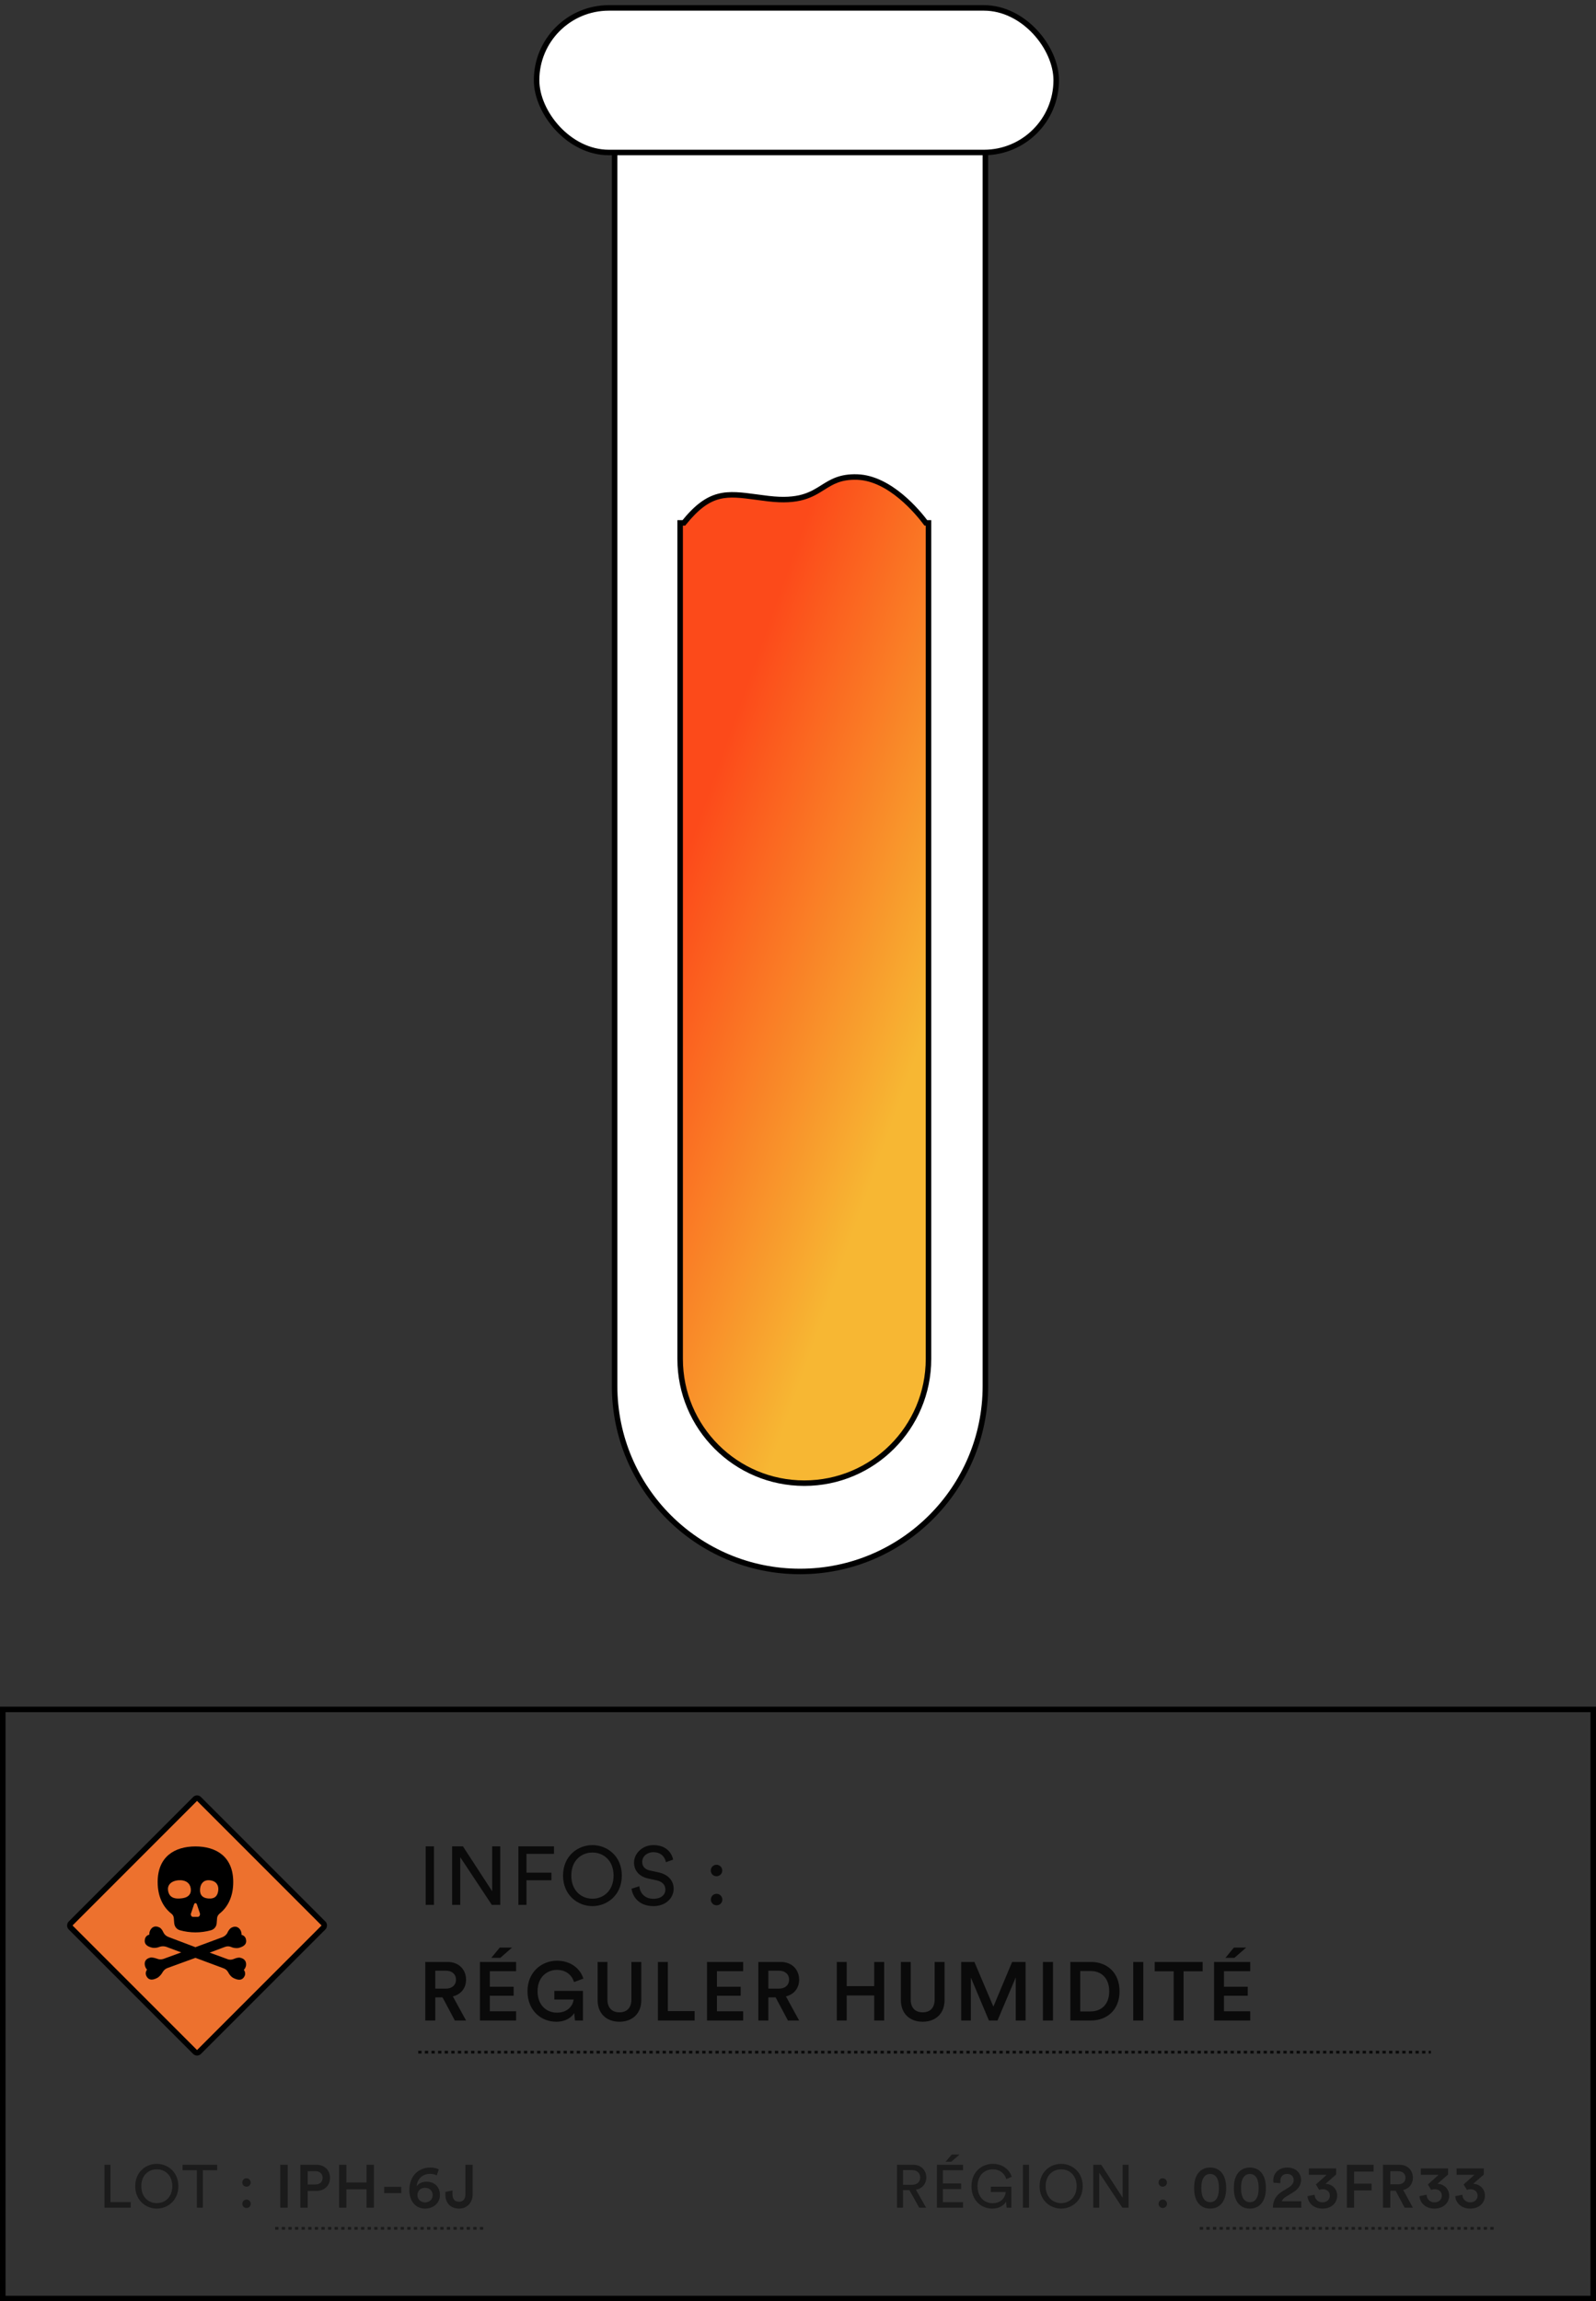 <svg width="290" height="418" viewBox="0 0 290 418" fill="none" xmlns="http://www.w3.org/2000/svg">
<rect x="0" y="0" width="290" height="418" fill="#333333" stroke="none"/>
<path d="M111.677 12.194H179.05V251.75C179.05 270.354 163.968 285.437 145.364 285.437C126.759 285.437 111.677 270.354 111.677 251.75V12.194Z" fill="white" stroke="black"/>
<rect x="97.5" y="1.437" width="94.416" height="26.262" rx="13.131" fill="white" stroke="black"/>
<path fill-rule="evenodd" clip-rule="evenodd" d="M124.257 94.978C128.948 89.147 132.011 89.559 137.502 90.298C138.166 90.388 138.864 90.482 139.606 90.57C145.219 91.24 147.419 89.858 149.496 88.552C151.131 87.525 152.689 86.546 155.776 86.65C161.722 86.852 166.823 93.091 168.234 94.978H168.712V246.834C168.712 259.296 158.61 269.398 146.149 269.398C133.687 269.398 123.585 259.296 123.585 246.834V94.978H124.257Z" fill="url(#paint0_linear_562_956)"/>
<path d="M124.257 94.978V95.478H124.496L124.647 95.292L124.257 94.978ZM137.502 90.298L137.435 90.794L137.435 90.794L137.502 90.298ZM139.606 90.57L139.665 90.074L139.665 90.074L139.606 90.57ZM149.496 88.552L149.762 88.976L149.762 88.976L149.496 88.552ZM155.776 86.65L155.759 87.15L155.759 87.15L155.776 86.65ZM168.234 94.978L167.834 95.278L167.984 95.478H168.234V94.978ZM168.712 94.978H169.212V94.478H168.712V94.978ZM123.585 94.978V94.478H123.085V94.978H123.585ZM124.647 95.292C126.957 92.42 128.812 91.154 130.706 90.658C132.63 90.154 134.663 90.421 137.435 90.794L137.569 89.803C134.85 89.437 132.605 89.127 130.453 89.691C128.27 90.262 126.248 91.705 123.867 94.665L124.647 95.292ZM137.435 90.794C138.098 90.883 138.801 90.978 139.547 91.067L139.665 90.074C138.928 89.986 138.233 89.892 137.569 89.803L137.435 90.794ZM139.547 91.067C142.402 91.407 144.424 91.23 146.012 90.783C147.6 90.337 148.724 89.628 149.762 88.976L149.23 88.129C148.191 88.782 147.176 89.417 145.742 89.821C144.308 90.224 142.423 90.403 139.665 90.074L139.547 91.067ZM149.762 88.976C150.584 88.459 151.34 87.986 152.264 87.646C153.179 87.31 154.276 87.1 155.759 87.15L155.793 86.151C154.19 86.096 152.963 86.323 151.919 86.707C150.883 87.088 150.043 87.618 149.23 88.129L149.762 88.976ZM155.759 87.15C158.569 87.245 161.225 88.774 163.386 90.567C165.539 92.353 167.14 94.35 167.834 95.278L168.635 94.679C167.917 93.719 166.262 91.653 164.025 89.797C161.796 87.949 158.929 86.257 155.793 86.151L155.759 87.15ZM168.234 95.478H168.712V94.478H168.234V95.478ZM168.212 94.978V246.834H169.212V94.978H168.212ZM168.212 246.834C168.212 259.02 158.334 268.898 146.149 268.898V269.898C158.886 269.898 169.212 259.572 169.212 246.834H168.212ZM146.149 268.898C133.963 268.898 124.085 259.02 124.085 246.834H123.085C123.085 259.572 133.411 269.898 146.149 269.898V268.898ZM124.085 246.834V94.978H123.085V246.834H124.085ZM123.585 95.478H124.257V94.478H123.585V95.478Z" fill="black"/>
<rect x="35.805" y="326.405" width="32.998" height="32.998" rx="0.5" transform="rotate(45 35.805 326.405)" fill="#ED712E" stroke="black"/>
<path fill-rule="evenodd" clip-rule="evenodd" d="M42.379 341.851C42.379 337.236 39.293 335.382 35.514 335.382C31.734 335.382 28.648 337.236 28.648 341.851C28.648 344.454 29.613 346.387 31.117 347.571C31.387 347.768 31.541 348.044 31.579 348.359L31.657 349.346C31.734 349.977 32.12 350.45 32.698 350.608C34.549 351.121 36.478 351.121 38.329 350.608C38.908 350.45 39.332 349.937 39.37 349.346L39.448 348.359C39.486 348.044 39.679 347.768 39.91 347.571C41.415 346.387 42.379 344.454 42.379 341.851ZM42.495 355.815C42.147 355.972 41.723 356.012 41.337 355.854L38.098 354.671L40.836 353.645C41.222 353.487 41.646 353.487 41.993 353.645C42.34 353.803 42.88 353.921 43.42 353.803C44.577 353.487 44.847 352.935 44.693 352.265C44.616 351.87 44.346 351.555 43.883 351.436C43.922 351.199 43.844 350.923 43.729 350.647C43.42 350.056 42.803 349.74 42.07 350.134C41.762 350.292 41.492 350.687 41.337 351.042C41.145 351.436 40.797 351.712 40.412 351.87L35.514 353.685L30.615 351.831C30.191 351.673 29.883 351.397 29.69 351.002C29.535 350.647 29.304 350.253 28.957 350.095C28.186 349.701 27.607 350.016 27.298 350.608C27.183 350.844 27.105 351.121 27.144 351.397C26.681 351.515 26.411 351.831 26.334 352.225C26.18 352.896 26.45 353.487 27.607 353.763C28.147 353.882 28.648 353.763 29.034 353.606C29.42 353.487 29.805 353.487 30.191 353.606L32.929 354.631L29.69 355.815C29.304 355.933 28.918 355.933 28.533 355.775C28.186 355.657 27.684 355.499 27.298 355.578C26.45 355.775 26.18 356.367 26.334 357.037C26.411 357.314 26.527 357.59 26.72 357.747C26.45 358.142 26.411 358.536 26.604 358.931C26.913 359.523 27.453 359.838 28.533 359.286C29.034 359.01 29.381 358.536 29.574 358.181C29.767 357.866 30.075 357.59 30.422 357.471L35.514 355.617L40.605 357.511C40.952 357.629 41.26 357.866 41.453 358.221C41.646 358.615 41.993 359.089 42.495 359.325C43.575 359.838 44.114 359.562 44.423 358.97C44.616 358.615 44.577 358.181 44.307 357.787C44.5 357.629 44.616 357.353 44.693 357.077C44.809 356.406 44.539 355.815 43.729 355.617C43.343 355.499 42.88 355.657 42.495 355.815ZM35.942 348.179H35.064C34.78 348.179 34.582 347.817 34.724 347.491L35.262 345.898C35.347 345.609 35.687 345.609 35.772 345.898L36.31 347.491C36.423 347.817 36.225 348.179 35.942 348.179ZM32.833 344.826C34.412 344.707 34.795 343.873 34.651 342.961C34.508 342.048 33.742 341.413 32.355 341.532C30.967 341.691 30.393 342.485 30.537 343.397C30.68 344.31 31.254 344.984 32.833 344.826ZM39.657 343.405C39.542 344.318 39.083 344.953 37.821 344.834C36.521 344.715 36.253 343.882 36.368 342.969C36.483 342.056 37.094 341.382 38.203 341.54C39.351 341.699 39.771 342.493 39.657 343.405Z" fill="black"/>
<path opacity="0.8" d="M78.85 346V335.365H77.35V346H78.85ZM90.899 346V335.365H89.429V343.525L84.119 335.365H82.154V346H83.624V337.33L89.369 346H90.899ZM95.665 346V341.53H100.195V340.15H95.665V336.73H100.66V335.365H94.195V346H95.665ZM103.808 340.675C103.808 337.9 105.668 336.49 107.648 336.49C109.628 336.49 111.488 337.9 111.488 340.675C111.488 343.45 109.628 344.875 107.648 344.875C105.668 344.875 103.808 343.45 103.808 340.675ZM102.308 340.675C102.308 344.23 104.978 346.225 107.648 346.225C110.318 346.225 112.988 344.23 112.988 340.675C112.988 337.12 110.318 335.14 107.648 335.14C104.978 335.14 102.308 337.12 102.308 340.675ZM122.316 337.78C122.076 336.625 121.116 335.14 118.716 335.14C116.751 335.14 115.206 336.64 115.206 338.305C115.206 339.895 116.286 340.885 117.801 341.215L119.316 341.545C120.381 341.77 120.906 342.43 120.906 343.195C120.906 344.125 120.186 344.89 118.716 344.89C117.111 344.89 116.271 343.795 116.166 342.61L114.756 343.06C114.951 344.575 116.166 346.225 118.731 346.225C120.996 346.225 122.406 344.725 122.406 343.075C122.406 341.59 121.416 340.48 119.646 340.09L118.056 339.745C117.156 339.55 116.691 338.965 116.691 338.2C116.691 337.21 117.546 336.43 118.746 336.43C120.231 336.43 120.876 337.48 120.996 338.245L122.316 337.78ZM129.168 345.04C129.168 345.625 129.618 346.075 130.203 346.075C130.788 346.075 131.253 345.625 131.253 345.04C131.253 344.455 130.788 343.99 130.203 343.99C129.618 343.99 129.168 344.455 129.168 345.04ZM129.153 339.76C129.153 340.345 129.603 340.795 130.188 340.795C130.773 340.795 131.238 340.345 131.238 339.76C131.238 339.175 130.773 338.71 130.188 338.71C129.603 338.71 129.153 339.175 129.153 339.76ZM82.645 367H84.685L82.285 362.62C83.77 362.26 84.685 361.105 84.685 359.59C84.685 357.79 83.41 356.365 81.355 356.365H77.275V367H79.09V362.8H80.41L82.645 367ZM79.09 361.21V357.955H81.025C82.135 357.955 82.855 358.6 82.855 359.59C82.855 360.565 82.135 361.21 81.025 361.21H79.09ZM93.041 353.755H90.806L89.276 355.615H90.911L93.041 353.755ZM93.776 367V365.32H89.006V362.5H93.326V360.865H89.006V358.045H93.776V356.365H87.206V367H93.776ZM105.928 367V361.615H100.723V363.19H104.233C104.143 364.105 103.333 365.575 101.188 365.575C99.358 365.575 97.678 364.27 97.678 361.675C97.678 359.035 99.478 357.805 101.203 357.805C102.898 357.805 103.948 358.825 104.308 360.025L106.003 359.38C105.433 357.625 103.783 356.14 101.203 356.14C98.443 356.14 95.848 358.18 95.848 361.675C95.848 365.185 98.308 367.225 101.083 367.225C102.778 367.225 103.873 366.43 104.338 365.65L104.473 367H105.928ZM112.549 367.225C114.784 367.225 116.524 365.86 116.524 363.295V356.365H114.724V363.19C114.724 364.69 113.914 365.515 112.549 365.515C111.199 365.515 110.374 364.69 110.374 363.19V356.365H108.589V363.295C108.589 365.86 110.329 367.225 112.549 367.225ZM126.223 367V365.29H121.348V356.365H119.548V367H126.223ZM135.038 367V365.32H130.268V362.5H134.588V360.865H130.268V358.045H135.038V356.365H128.468V367H135.038ZM143.169 367H145.209L142.809 362.62C144.294 362.26 145.209 361.105 145.209 359.59C145.209 357.79 143.934 356.365 141.879 356.365H137.799V367H139.614V362.8H140.934L143.169 367ZM139.614 361.21V357.955H141.549C142.659 357.955 143.379 358.6 143.379 359.59C143.379 360.565 142.659 361.21 141.549 361.21H139.614ZM160.661 367V356.365H158.846V360.76H153.851V356.365H152.051V367H153.851V362.455H158.846V367H160.661ZM167.653 367.225C169.888 367.225 171.628 365.86 171.628 363.295V356.365H169.828V363.19C169.828 364.69 169.018 365.515 167.653 365.515C166.303 365.515 165.478 364.69 165.478 363.19V356.365H163.693V363.295C163.693 365.86 165.433 367.225 167.653 367.225ZM186.352 367V356.365H183.907L180.502 364.48L177.052 356.365H174.652V367H176.407V359.2L179.692 367H181.252L184.567 359.17V367H186.352ZM191.335 367V356.365H189.505V367H191.335ZM196.285 365.35V358.015H198.19C200.035 358.015 201.55 359.215 201.55 361.705C201.55 364.165 200.02 365.35 198.175 365.35H196.285ZM198.235 367C201.115 367 203.425 365.11 203.425 361.705C203.425 358.285 201.145 356.365 198.25 356.365H194.485V367H198.235ZM207.74 367V356.365H205.91V367H207.74ZM218.525 358.06V356.365H209.81V358.06H213.26V367H215.06V358.06H218.525ZM226.436 353.755H224.201L222.671 355.615H224.306L226.436 353.755ZM227.171 367V365.32H222.401V362.5H226.721V360.865H222.401V358.045H227.171V356.365H220.601V367H227.171Z" fill="black"/>
<line opacity="0.8" x1="76" y1="372.75" x2="260" y2="372.75" stroke="black" stroke-width="0.5" stroke-dasharray="0.6 0.6"/>
<rect x="0.5" y="310.5" width="289" height="107" stroke="black"/>
<g opacity="0.6">
<path opacity="0.8" d="M23.753 401V399.988H20.068V393.201H18.99V401H23.753ZM25.675 397.095C25.675 395.06 27.039 394.026 28.491 394.026C29.943 394.026 31.307 395.06 31.307 397.095C31.307 399.13 29.943 400.175 28.491 400.175C27.039 400.175 25.675 399.13 25.675 397.095ZM24.575 397.095C24.575 399.702 26.533 401.165 28.491 401.165C30.449 401.165 32.407 399.702 32.407 397.095C32.407 394.488 30.449 393.036 28.491 393.036C26.533 393.036 24.575 394.488 24.575 397.095ZM39.462 394.202V393.201H33.17V394.202H35.777V401H36.855V394.202H39.462ZM44.035 400.296C44.035 400.725 44.365 401.055 44.794 401.055C45.224 401.055 45.565 400.725 45.565 400.296C45.565 399.867 45.224 399.526 44.794 399.526C44.365 399.526 44.035 399.867 44.035 400.296ZM44.025 396.424C44.025 396.853 44.355 397.183 44.783 397.183C45.212 397.183 45.553 396.853 45.553 396.424C45.553 395.995 45.212 395.654 44.783 395.654C44.355 395.654 44.025 395.995 44.025 396.424ZM52.275 401V393.201H50.933V401H52.275ZM55.905 396.787V394.367H57.28C58.116 394.367 58.622 394.84 58.622 395.588C58.622 396.325 58.116 396.787 57.28 396.787H55.905ZM57.478 397.953C58.974 397.953 59.964 396.952 59.964 395.577C59.964 394.213 58.974 393.201 57.478 393.201H54.585V401H55.905V397.953H57.478ZM67.935 401V393.201H66.604V396.424H62.941V393.201H61.621V401H62.941V397.667H66.604V401H67.935ZM72.909 398.349V397.216H69.807V398.349H72.909ZM79.729 394.059C79.421 393.861 78.871 393.707 78.211 393.707C76 393.707 74.383 395.269 74.383 397.854C74.383 399.68 75.417 401.165 77.232 401.165C78.728 401.165 79.938 400.175 79.938 398.69C79.938 397.227 78.937 396.281 77.518 396.281C76.759 396.281 76.077 396.556 75.703 397.128C75.824 395.742 76.792 394.851 78.134 394.851C78.717 394.851 79.091 394.994 79.355 395.137L79.729 394.059ZM75.846 398.712C75.846 397.876 76.484 397.381 77.232 397.381C77.98 397.381 78.618 397.876 78.618 398.712C78.618 399.537 77.98 400.043 77.232 400.043C76.506 400.043 75.846 399.526 75.846 398.712ZM80.928 398.646C80.928 400.164 81.896 401.165 83.425 401.165C84.91 401.165 85.878 400.01 85.878 398.624V393.201H84.558V398.657C84.558 399.449 84.118 399.922 83.414 399.922C82.732 399.922 82.215 399.515 82.215 398.602V397.876L80.928 398.14V398.646Z" fill="black"/>
<line opacity="0.8" x1="50" y1="404.75" x2="88" y2="404.75" stroke="black" stroke-width="0.5" stroke-dasharray="0.6 0.6"/>
<path opacity="0.8" d="M167.027 401H168.281L166.422 397.733C167.599 397.513 168.314 396.644 168.314 395.522C168.314 394.235 167.401 393.201 165.927 393.201H162.99V401H164.079V397.81H165.245L167.027 401ZM164.079 396.842V394.169H165.729C166.609 394.169 167.203 394.697 167.203 395.522C167.203 396.325 166.609 396.842 165.729 396.842H164.079ZM174.982 401V399.999H171.319V397.612H174.641V396.6H171.319V394.202H174.982V393.201H170.241V401H174.982ZM174.366 391.342H172.936L171.825 392.651H172.859L174.366 391.342ZM183.772 401V397.183H180.043V398.151H182.749C182.705 398.954 182.078 400.186 180.34 400.186C178.943 400.186 177.623 399.163 177.623 397.095C177.623 395.027 178.987 394.026 180.384 394.026C181.594 394.026 182.507 394.686 182.859 395.808L183.838 395.39C183.387 393.982 182.078 393.036 180.384 393.036C178.459 393.036 176.523 394.455 176.523 397.095C176.523 399.735 178.349 401.165 180.307 401.165C181.616 401.165 182.463 400.516 182.804 399.9L182.903 401H183.772ZM186.97 401V393.201H185.87V401H186.97ZM189.998 397.095C189.998 395.06 191.362 394.026 192.814 394.026C194.266 394.026 195.63 395.06 195.63 397.095C195.63 399.13 194.266 400.175 192.814 400.175C191.362 400.175 189.998 399.13 189.998 397.095ZM188.898 397.095C188.898 399.702 190.856 401.165 192.814 401.165C194.772 401.165 196.73 399.702 196.73 397.095C196.73 394.488 194.772 393.036 192.814 393.036C190.856 393.036 188.898 394.488 188.898 397.095ZM205.065 401V393.201H203.987V399.185L200.093 393.201H198.652V401H199.73V394.642L203.943 401H205.065ZM210.518 400.296C210.518 400.725 210.848 401.055 211.277 401.055C211.706 401.055 212.047 400.725 212.047 400.296C212.047 399.867 211.706 399.526 211.277 399.526C210.848 399.526 210.518 399.867 210.518 400.296ZM210.507 396.424C210.507 396.853 210.837 397.183 211.266 397.183C211.695 397.183 212.036 396.853 212.036 396.424C212.036 395.995 211.695 395.654 211.266 395.654C210.837 395.654 210.507 395.995 210.507 396.424ZM218.285 397.436C218.285 396.534 218.439 395.841 218.791 395.401C219.033 395.082 219.374 394.873 219.891 394.873C220.408 394.873 220.738 395.082 220.991 395.401C221.332 395.841 221.486 396.534 221.486 397.436C221.486 398.338 221.332 399.031 220.991 399.471C220.738 399.79 220.408 399.999 219.891 399.999C219.374 399.999 219.033 399.79 218.791 399.471C218.45 399.031 218.285 398.338 218.285 397.436ZM216.976 397.436C216.976 398.382 217.13 399.273 217.614 399.999C218.076 400.692 218.824 401.165 219.891 401.165C220.958 401.165 221.695 400.692 222.157 399.999C222.641 399.273 222.795 398.382 222.795 397.436C222.795 396.49 222.641 395.599 222.157 394.873C221.695 394.18 220.958 393.707 219.891 393.707C218.824 393.707 218.076 394.18 217.614 394.873C217.13 395.599 216.976 396.49 216.976 397.436ZM225.503 397.436C225.503 396.534 225.657 395.841 226.009 395.401C226.251 395.082 226.592 394.873 227.109 394.873C227.626 394.873 227.956 395.082 228.209 395.401C228.55 395.841 228.704 396.534 228.704 397.436C228.704 398.338 228.55 399.031 228.209 399.471C227.956 399.79 227.626 399.999 227.109 399.999C226.592 399.999 226.251 399.79 226.009 399.471C225.668 399.031 225.503 398.338 225.503 397.436ZM224.194 397.436C224.194 398.382 224.348 399.273 224.832 399.999C225.294 400.692 226.042 401.165 227.109 401.165C228.176 401.165 228.913 400.692 229.375 399.999C229.859 399.273 230.013 398.382 230.013 397.436C230.013 396.49 229.859 395.599 229.375 394.873C228.913 394.18 228.176 393.707 227.109 393.707C226.042 393.707 225.294 394.18 224.832 394.873C224.348 395.599 224.194 396.49 224.194 397.436ZM232.666 396.545C232.655 396.424 232.633 396.292 232.633 396.182C232.633 395.445 233.04 394.862 233.876 394.862C234.679 394.862 235.075 395.39 235.075 395.973C235.075 396.49 234.8 396.919 234.162 397.315L232.985 398.052C231.742 398.822 231.313 399.779 231.291 401H236.45V399.834H232.919C233.018 399.482 233.304 399.229 233.645 399.02L235.031 398.162C235.889 397.634 236.406 396.875 236.406 395.951C236.406 394.73 235.471 393.707 233.898 393.707C232.281 393.707 231.357 394.818 231.357 396.05C231.357 396.193 231.379 396.358 231.39 396.457L232.666 396.545ZM239.707 397.766C239.817 397.711 240.037 397.645 240.378 397.645C240.983 397.645 241.643 397.997 241.643 398.822C241.643 399.471 241.159 400.032 240.29 400.032C239.498 400.032 238.904 399.471 238.871 398.646L237.584 398.91C237.672 400.098 238.651 401.165 240.301 401.165C241.995 401.165 242.974 400.054 242.974 398.833C242.974 397.458 241.907 396.688 240.84 396.666L242.776 394.972V393.872H237.826V395.027H241.071L239.102 396.787L239.707 397.766ZM246.051 401V397.854H249.219V396.633H246.051V394.444H249.582V393.201H244.731V401H246.051ZM255.232 401H256.728L254.968 397.788C256.057 397.524 256.728 396.677 256.728 395.566C256.728 394.246 255.793 393.201 254.286 393.201H251.294V401H252.625V397.92H253.593L255.232 401ZM252.625 396.754V394.367H254.044C254.858 394.367 255.386 394.84 255.386 395.566C255.386 396.281 254.858 396.754 254.044 396.754H252.625ZM260.051 397.766C260.161 397.711 260.381 397.645 260.722 397.645C261.327 397.645 261.987 397.997 261.987 398.822C261.987 399.471 261.503 400.032 260.634 400.032C259.842 400.032 259.248 399.471 259.215 398.646L257.928 398.91C258.016 400.098 258.995 401.165 260.645 401.165C262.339 401.165 263.318 400.054 263.318 398.833C263.318 397.458 262.251 396.688 261.184 396.666L263.12 394.972V393.872H258.17V395.027H261.415L259.446 396.787L260.051 397.766ZM266.55 397.766C266.66 397.711 266.88 397.645 267.221 397.645C267.826 397.645 268.486 397.997 268.486 398.822C268.486 399.471 268.002 400.032 267.133 400.032C266.341 400.032 265.747 399.471 265.714 398.646L264.427 398.91C264.515 400.098 265.494 401.165 267.144 401.165C268.838 401.165 269.817 400.054 269.817 398.833C269.817 397.458 268.75 396.688 267.683 396.666L269.619 394.972V393.872H264.669V395.027H267.914L265.945 396.787L266.55 397.766Z" fill="black"/>
<line opacity="0.8" x1="218" y1="404.75" x2="272" y2="404.75" stroke="black" stroke-width="0.5" stroke-dasharray="0.6 0.6"/>
</g>
<defs>
<linearGradient id="paint0_linear_562_956" x1="147.854" y1="90" x2="196.534" y2="107.3" gradientUnits="userSpaceOnUse">
<stop stop-color="#FC4A1A"/>
<stop offset="1" stop-color="#F7B733"/>
</linearGradient>
</defs>
</svg>
